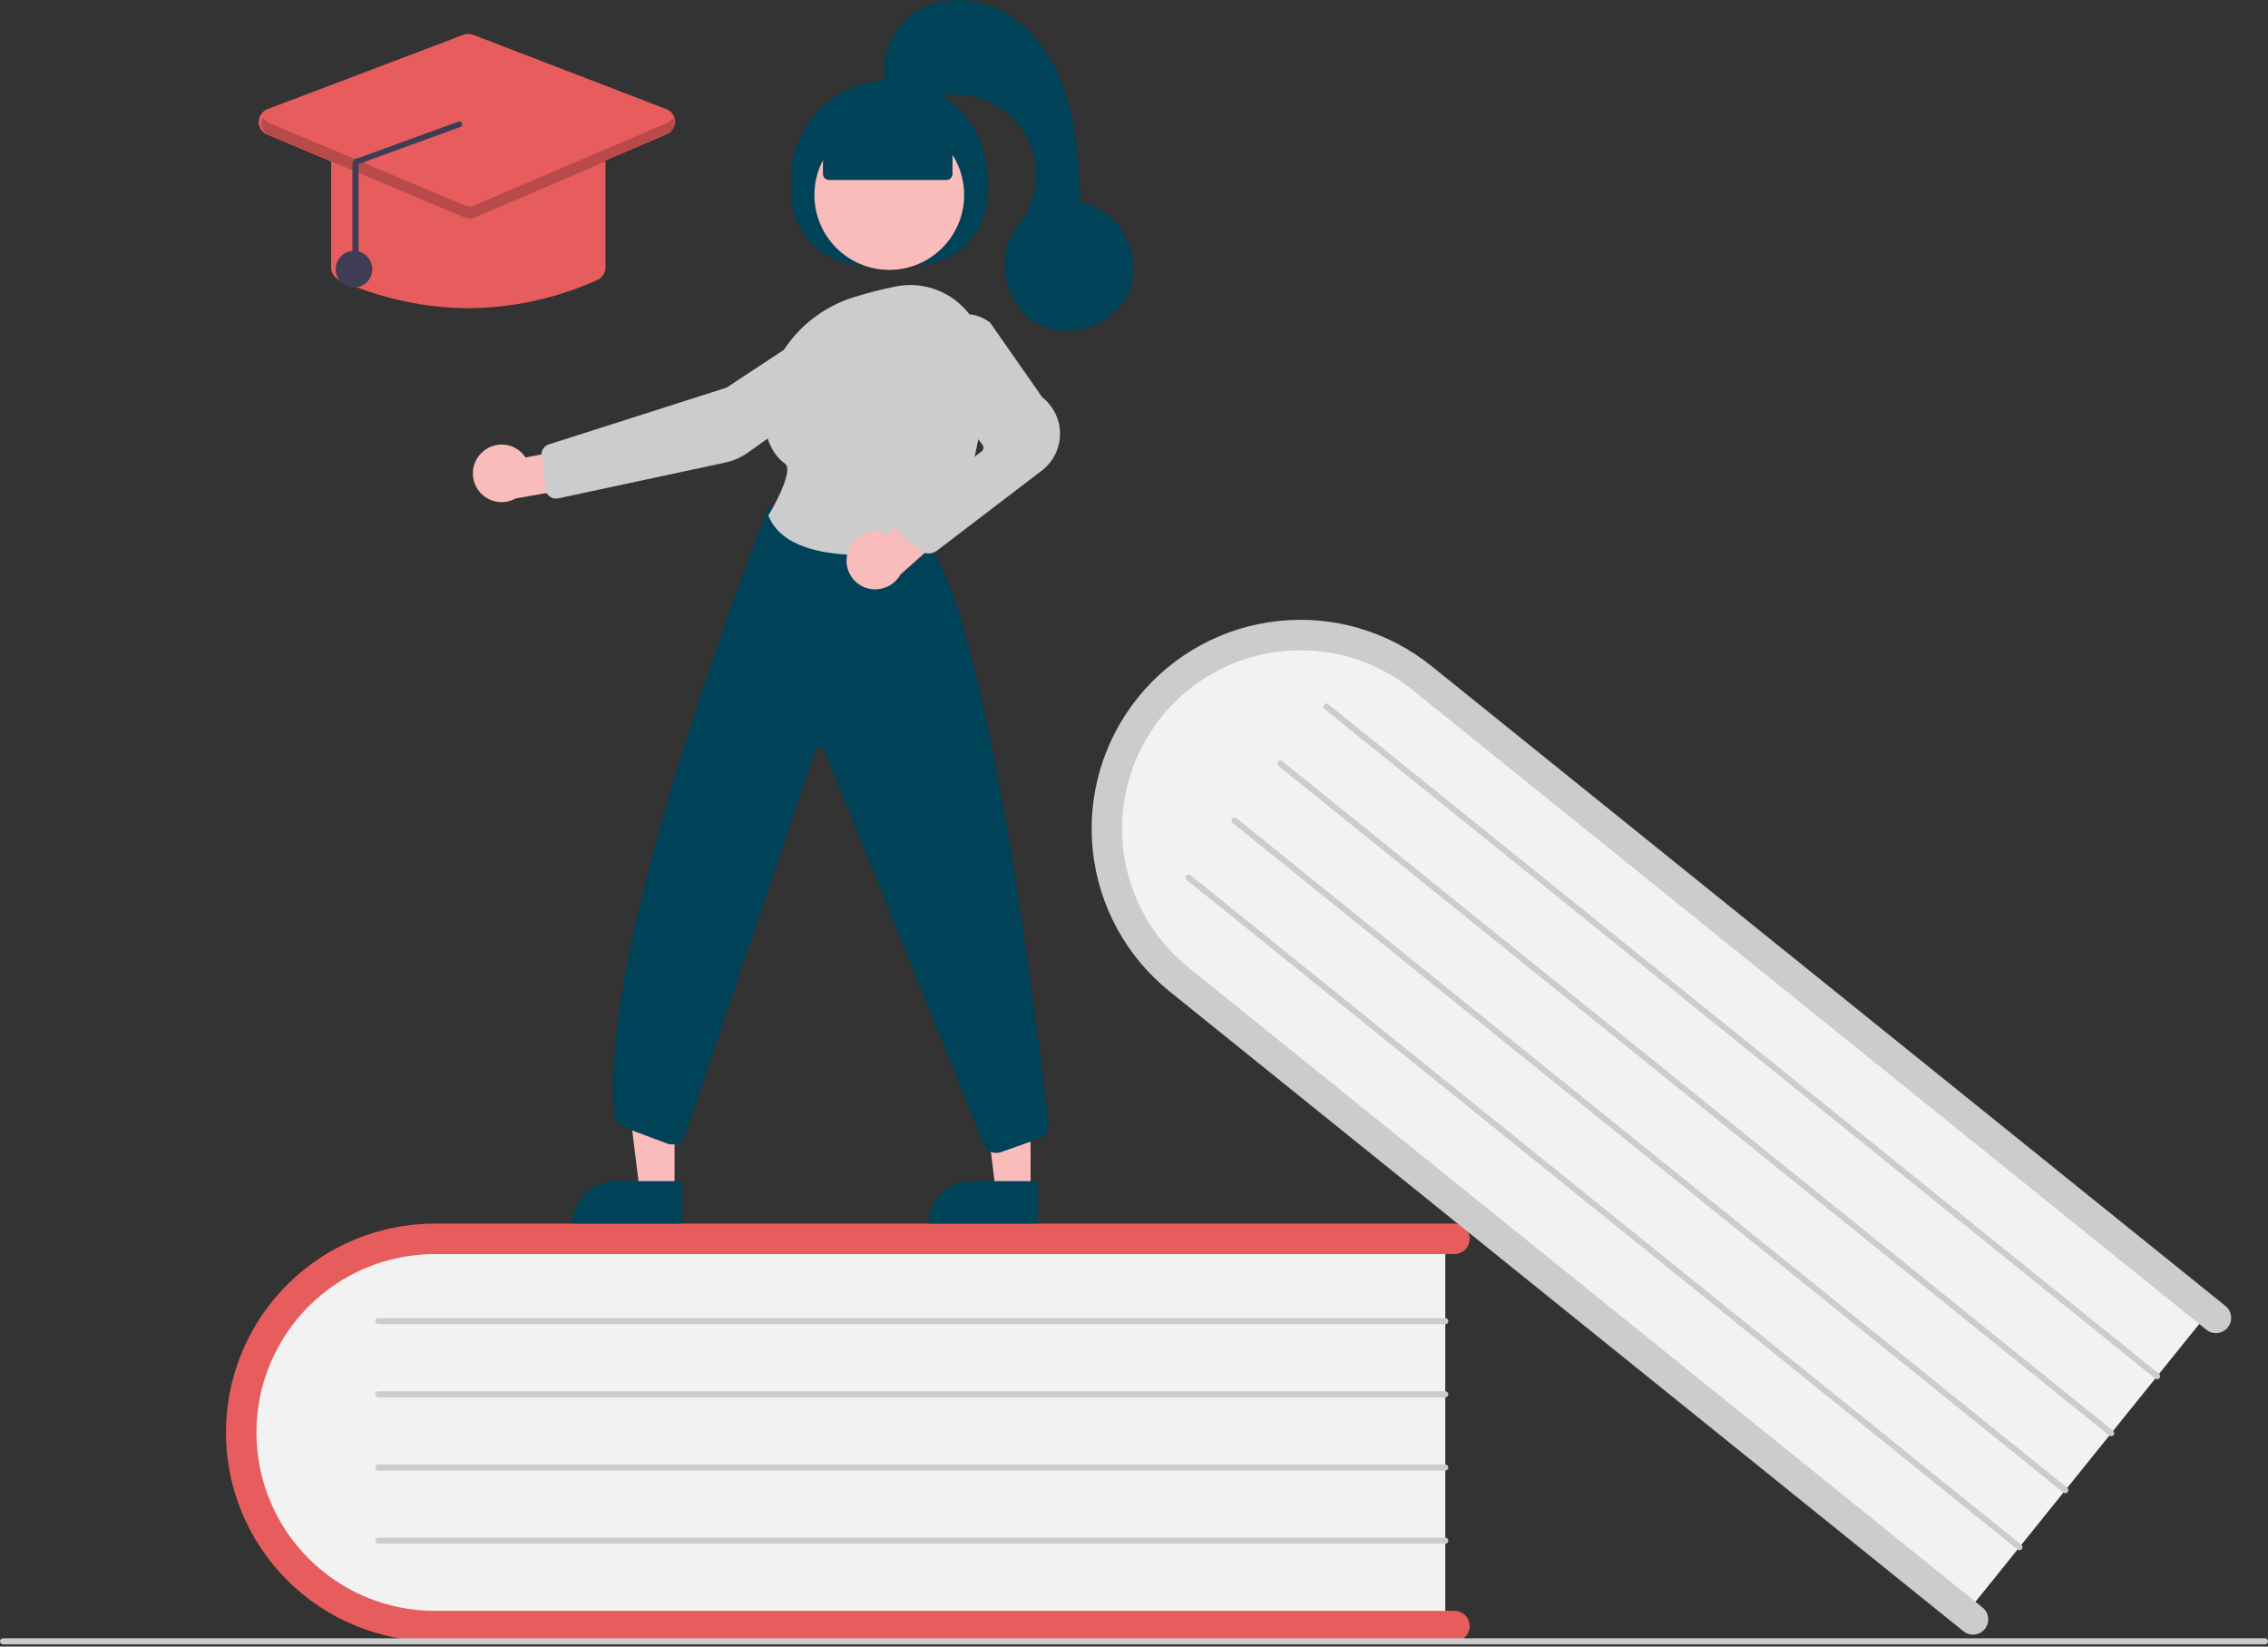 <svg width="744" height="540" viewBox="0 0 744 540" fill="none" xmlns="http://www.w3.org/2000/svg">
<rect x="0" y="0" width="744" height="540" fill="#333333" stroke="none"/>
<g clip-path="url(#clip0)">
<path d="M474.114 404.286V534.286H148.415C111.306 534.286 81.114 505.126 81.114 469.286C81.114 433.446 111.306 404.286 148.415 404.286H474.114Z" fill="#F2F2F2"/>
<path d="M482.114 533.286C482.114 534.612 481.587 535.884 480.649 536.821C479.712 537.759 478.44 538.286 477.114 538.286H142.614C124.447 538.286 107.024 531.069 94.177 518.223C81.331 505.377 74.114 487.953 74.114 469.786C74.114 451.619 81.331 434.196 94.177 421.349C107.024 408.503 124.447 401.286 142.614 401.286H477.114C478.44 401.286 479.712 401.813 480.65 402.751C481.587 403.688 482.114 404.96 482.114 406.286C482.114 407.612 481.587 408.884 480.65 409.822C479.712 410.759 478.44 411.286 477.114 411.286H142.614C127.099 411.286 112.219 417.45 101.249 428.42C90.278 439.391 84.114 454.271 84.114 469.786C84.114 485.301 90.278 500.181 101.249 511.152C112.219 522.123 127.099 528.286 142.614 528.286H477.114C478.44 528.287 479.712 528.814 480.649 529.751C481.587 530.689 482.114 531.96 482.114 533.286Z" fill="#E75C5C"/>
<path d="M474.114 434.286H124.114C123.849 434.286 123.595 434.181 123.407 433.993C123.22 433.806 123.114 433.551 123.114 433.286C123.114 433.021 123.22 432.767 123.407 432.579C123.595 432.392 123.849 432.286 124.114 432.286H474.114C474.38 432.286 474.634 432.392 474.821 432.579C475.009 432.767 475.114 433.021 475.114 433.286C475.114 433.551 475.009 433.806 474.821 433.993C474.634 434.181 474.38 434.286 474.114 434.286Z" fill="#CCCCCC"/>
<path d="M474.114 458.286H124.114C123.849 458.286 123.595 458.181 123.407 457.993C123.22 457.806 123.114 457.551 123.114 457.286C123.114 457.021 123.22 456.767 123.407 456.579C123.595 456.392 123.849 456.286 124.114 456.286H474.114C474.38 456.286 474.634 456.392 474.821 456.579C475.009 456.767 475.114 457.021 475.114 457.286C475.114 457.551 475.009 457.806 474.821 457.993C474.634 458.181 474.38 458.286 474.114 458.286Z" fill="#CCCCCC"/>
<path d="M474.114 482.286H124.114C123.849 482.286 123.595 482.181 123.407 481.993C123.22 481.806 123.114 481.551 123.114 481.286C123.114 481.021 123.22 480.767 123.407 480.579C123.595 480.392 123.849 480.286 124.114 480.286H474.114C474.38 480.286 474.634 480.392 474.821 480.579C475.009 480.767 475.114 481.021 475.114 481.286C475.114 481.551 475.009 481.806 474.821 481.993C474.634 482.181 474.38 482.286 474.114 482.286Z" fill="#CCCCCC"/>
<path d="M474.114 506.286H124.114C123.849 506.286 123.595 506.181 123.407 505.993C123.22 505.806 123.114 505.551 123.114 505.286C123.114 505.021 123.22 504.767 123.407 504.579C123.595 504.392 123.849 504.286 124.114 504.286H474.114C474.38 504.286 474.634 504.392 474.821 504.579C475.009 504.767 475.114 505.021 475.114 505.286C475.114 505.551 475.009 505.806 474.821 505.993C474.634 506.181 474.38 506.286 474.114 506.286Z" fill="#CCCCCC"/>
<path d="M725.832 428.757L644.267 529.985L390.652 325.635C361.756 302.352 356.541 260.703 379.028 232.795C401.515 204.887 443.32 201.124 472.216 224.407L725.832 428.757Z" fill="#F2F2F2"/>
<path d="M651.124 534.226C650.291 535.258 649.083 535.917 647.765 536.059C646.447 536.201 645.126 535.814 644.093 534.982L383.625 325.11C369.478 313.711 360.439 297.16 358.496 279.097C356.553 261.034 361.865 242.938 373.263 228.792C384.662 214.645 401.213 205.606 419.277 203.663C437.34 201.72 455.435 207.032 469.581 218.431L730.05 428.303C730.562 428.715 730.987 429.223 731.302 429.8C731.617 430.376 731.816 431.009 731.886 431.662C731.957 432.315 731.898 432.976 731.713 433.606C731.528 434.236 731.221 434.824 730.809 435.335C730.396 435.847 729.887 436.272 729.311 436.587C728.734 436.902 728.102 437.1 727.448 437.17C726.795 437.24 726.135 437.18 725.505 436.995C724.874 436.81 724.287 436.502 723.776 436.09L463.307 226.217C457.325 221.394 450.452 217.796 443.08 215.629C435.707 213.463 427.98 212.77 420.34 213.59C412.699 214.411 405.295 216.728 398.551 220.411C391.806 224.093 385.854 229.068 381.032 235.052C376.211 241.035 372.616 247.91 370.452 255.283C368.288 262.657 367.599 270.384 368.422 278.024C369.245 285.664 371.566 293.067 375.251 299.81C378.936 306.553 383.913 312.504 389.899 317.323L650.367 527.195C651.4 528.028 652.059 529.236 652.201 530.554C652.343 531.872 651.955 533.193 651.124 534.226Z" fill="#CCCCCC"/>
<path d="M707.009 452.117L434.471 232.52C434.368 232.438 434.283 232.336 434.221 232.22C434.158 232.105 434.118 231.979 434.104 231.848C434.09 231.718 434.102 231.586 434.139 231.46C434.176 231.334 434.237 231.216 434.319 231.114C434.402 231.012 434.504 230.927 434.619 230.864C434.734 230.801 434.861 230.761 434.991 230.747C435.122 230.733 435.254 230.745 435.38 230.782C435.506 230.819 435.623 230.88 435.726 230.963L708.264 450.56C708.366 450.642 708.451 450.744 708.514 450.859C708.578 450.974 708.617 451.101 708.631 451.232C708.646 451.362 708.634 451.495 708.597 451.621C708.56 451.747 708.498 451.864 708.416 451.967C708.333 452.069 708.232 452.154 708.116 452.217C708.001 452.28 707.874 452.32 707.744 452.334C707.613 452.348 707.481 452.336 707.355 452.299C707.229 452.261 707.111 452.2 707.009 452.117V452.117Z" fill="#CCCCCC"/>
<path d="M691.951 470.805L419.413 251.208C419.207 251.042 419.075 250.8 419.047 250.536C419.019 250.273 419.096 250.009 419.262 249.803C419.429 249.596 419.67 249.464 419.933 249.436C420.197 249.407 420.461 249.485 420.667 249.651L693.206 469.248C693.308 469.33 693.393 469.432 693.456 469.547C693.519 469.663 693.559 469.789 693.573 469.92C693.587 470.051 693.576 470.183 693.539 470.309C693.502 470.435 693.44 470.553 693.358 470.655C693.275 470.757 693.174 470.842 693.058 470.905C692.943 470.968 692.816 471.008 692.685 471.022C692.555 471.036 692.423 471.024 692.297 470.987C692.171 470.95 692.053 470.888 691.951 470.805Z" fill="#CCCCCC"/>
<path d="M676.893 489.494L404.355 269.897C404.148 269.73 404.016 269.489 403.988 269.225C403.959 268.961 404.037 268.697 404.203 268.491C404.37 268.284 404.611 268.152 404.875 268.124C405.139 268.096 405.403 268.173 405.609 268.339L678.147 487.937C678.25 488.019 678.335 488.121 678.398 488.236C678.461 488.351 678.5 488.478 678.514 488.609C678.528 488.739 678.517 488.871 678.48 488.997C678.443 489.123 678.381 489.241 678.299 489.343C678.216 489.445 678.115 489.53 677.999 489.593C677.884 489.656 677.758 489.696 677.627 489.71C677.496 489.724 677.364 489.712 677.238 489.675C677.112 489.638 676.995 489.577 676.893 489.494V489.494Z" fill="#CCCCCC"/>
<path d="M661.835 508.182L389.296 288.585C389.194 288.502 389.109 288.401 389.046 288.285C388.983 288.17 388.944 288.044 388.93 287.913C388.916 287.783 388.927 287.65 388.964 287.524C389.001 287.398 389.063 287.281 389.145 287.179C389.228 287.076 389.329 286.991 389.445 286.929C389.56 286.866 389.686 286.826 389.817 286.812C389.947 286.798 390.079 286.81 390.205 286.847C390.332 286.884 390.449 286.945 390.551 287.027L663.089 506.625C663.192 506.707 663.277 506.809 663.34 506.924C663.403 507.039 663.443 507.166 663.457 507.297C663.471 507.427 663.46 507.559 663.423 507.686C663.386 507.812 663.324 507.929 663.242 508.032C663.159 508.134 663.057 508.219 662.942 508.282C662.827 508.345 662.7 508.385 662.569 508.399C662.439 508.413 662.306 508.401 662.18 508.363C662.054 508.326 661.937 508.265 661.835 508.182Z" fill="#CCCCCC"/>
<path d="M743 539.286H1C0.735 539.286 0.48 539.181 0.293 538.993C0.105 538.806 0 538.551 0 538.286C0 538.021 0.105 537.767 0.293 537.579C0.48 537.392 0.735 537.286 1 537.286H743C743.265 537.286 743.52 537.392 743.707 537.579C743.895 537.767 744 538.021 744 538.286C744 538.551 743.895 538.806 743.707 538.993C743.52 539.181 743.265 539.286 743 539.286Z" fill="#CCCCCC"/>
<path d="M338.081 390.622L326.649 390.621L321.212 346.525L338.085 346.527L338.081 390.622Z" fill="#FABBBB"/>
<path d="M318.483 387.354H340.53V401.236H304.601C304.601 399.413 304.96 397.608 305.657 395.924C306.355 394.24 307.377 392.709 308.666 391.42C309.956 390.131 311.486 389.109 313.17 388.411C314.854 387.714 316.66 387.354 318.483 387.354Z" fill="#004257"/>
<path d="M221.286 390.622L209.854 390.621L204.417 346.525L221.29 346.527L221.286 390.622Z" fill="#FABBBB"/>
<path d="M201.688 387.354H223.736V401.236H187.806C187.806 399.413 188.165 397.608 188.863 395.924C189.56 394.24 190.583 392.709 191.872 391.42C193.161 390.131 194.691 389.109 196.375 388.411C198.06 387.714 199.865 387.354 201.688 387.354Z" fill="#004257"/>
<path d="M259.471 63.533V58.533C259.471 49.98 262.869 41.777 268.917 35.729C274.965 29.681 283.168 26.283 291.721 26.283H291.721C300.274 26.283 308.477 29.681 314.525 35.729C320.573 41.777 323.971 49.98 323.971 58.533V63.533C323.971 69.7 321.521 75.613 317.161 79.974C312.801 84.334 306.887 86.783 300.721 86.783H282.721C279.668 86.783 276.644 86.182 273.824 85.013C271.003 83.845 268.44 82.132 266.281 79.974C264.122 77.814 262.409 75.251 261.241 72.431C260.072 69.61 259.471 66.587 259.471 63.533Z" fill="#004257"/>
<path d="M291.721 88.503C305.286 88.503 316.282 77.507 316.282 63.942C316.282 50.378 305.286 39.381 291.721 39.381C278.156 39.381 267.16 50.378 267.16 63.942C267.16 77.507 278.156 88.503 291.721 88.503Z" fill="#FABBBB"/>
<path d="M158.125 148.356C159.121 147.414 160.312 146.703 161.614 146.272C162.915 145.841 164.295 145.7 165.656 145.86C167.018 146.02 168.328 146.477 169.494 147.198C170.66 147.919 171.653 148.886 172.405 150.033L193.459 146.05L199 158.255L169.188 163.462C167.178 164.596 164.822 164.954 162.566 164.468C160.31 163.982 158.311 162.685 156.947 160.823C155.583 158.961 154.95 156.663 155.167 154.365C155.384 152.068 156.436 149.929 158.125 148.356V148.356Z" fill="#FABBBB"/>
<path d="M272.573 103.971L272.848 104.389L238.322 127.133L180.064 145.736C179.292 145.984 178.629 146.492 178.189 147.174C177.75 147.856 177.56 148.669 177.652 149.475L178.923 160.421C178.979 160.906 179.136 161.373 179.384 161.793C179.631 162.213 179.964 162.577 180.36 162.862C180.757 163.146 181.208 163.344 181.686 163.444C182.163 163.543 182.656 163.542 183.133 163.44L237.963 151.687C240.616 151.121 243.125 150.017 245.334 148.441L284.122 120.844C285.528 119.839 286.65 118.486 287.379 116.918C288.108 115.35 288.418 113.62 288.28 111.897C288.138 110.171 287.549 108.512 286.571 107.083C285.593 105.654 284.26 104.504 282.703 103.747C281.146 102.989 279.418 102.65 277.691 102.762C275.963 102.875 274.294 103.435 272.848 104.389L272.573 103.971Z" fill="#CCCCCC"/>
<path d="M326.853 378.109C325.976 378.109 325.117 377.854 324.382 377.374C323.648 376.894 323.069 376.211 322.716 375.408L270.306 245.907C270.183 245.626 269.978 245.389 269.717 245.229C269.456 245.068 269.152 244.991 268.846 245.008C268.54 245.025 268.247 245.136 268.006 245.325C267.765 245.514 267.587 245.772 267.497 246.065L224.739 372.139C224.558 372.725 224.26 373.269 223.861 373.736C223.463 374.203 222.973 374.584 222.422 374.854C221.871 375.125 221.271 375.28 220.658 375.311C220.045 375.341 219.432 375.245 218.857 375.03L204.519 369.653C203.741 369.364 203.058 368.864 202.546 368.21C202.035 367.556 201.715 366.773 201.622 365.948C195.171 309.756 251.422 167.918 251.991 166.493L252.148 166.098L303.426 177.44L303.532 177.557C323.99 199.875 340.806 340.639 343.969 368.63C344.087 369.641 343.857 370.662 343.317 371.525C342.777 372.388 341.959 373.041 340.998 373.377L328.342 377.853C327.864 378.022 327.36 378.109 326.853 378.109Z" fill="#004257"/>
<path d="M282.673 182.006C270.249 182.006 256.398 179.529 252.135 169.305L252.037 169.07L252.169 168.852C255.534 163.331 259.982 153.912 257.592 152.144C252.882 148.662 250.597 142.934 250.8 135.118C251.24 118.153 262.8 103.09 279.566 97.636H279.566C284.246 96.138 289.008 94.912 293.829 93.964C297.344 93.254 300.972 93.332 304.453 94.192C307.934 95.052 311.181 96.671 313.962 98.935C316.777 101.214 319.053 104.088 320.626 107.351C322.198 110.613 323.029 114.184 323.058 117.806C323.233 135.937 320.442 161.189 306.145 178.526C305.475 179.33 304.543 179.873 303.512 180.057C296.634 181.301 289.662 181.953 282.673 182.006Z" fill="#CCCCCC"/>
<path d="M278.051 181.327C278.727 178.901 280.333 176.841 282.52 175.593C284.707 174.345 287.298 174.011 289.729 174.663C290.226 174.801 290.71 174.981 291.177 175.199L307.164 160.65L318.282 168.14L295.42 188.371C294.388 190.232 292.763 191.695 290.803 192.526C288.844 193.357 286.663 193.509 284.607 192.958C283.409 192.63 282.289 192.068 281.31 191.305C280.331 190.541 279.513 189.591 278.903 188.51C278.294 187.428 277.904 186.236 277.758 185.003C277.612 183.771 277.711 182.521 278.051 181.327Z" fill="#FABBBB"/>
<path d="M304.632 181.511C303.595 181.512 302.589 181.153 301.786 180.496L295.482 175.345C294.956 174.915 294.535 174.372 294.249 173.757C293.963 173.141 293.82 172.469 293.83 171.791C293.841 171.112 294.004 170.444 294.309 169.838C294.614 169.232 295.053 168.702 295.591 168.289L322.033 148.01C322.346 147.768 322.552 147.413 322.605 147.02C322.658 146.628 322.554 146.231 322.316 145.915L305.996 124.339C304.1 121.84 303.149 118.752 303.311 115.619C303.474 112.487 304.739 109.513 306.883 107.224C309.142 104.785 312.235 103.284 315.548 103.019C318.862 102.754 322.154 103.745 324.771 105.794L324.874 105.903L341.916 130.305C343.759 131.75 345.243 133.601 346.252 135.714C347.261 137.828 347.768 140.146 347.733 142.487C347.698 144.829 347.123 147.13 346.051 149.212C344.98 151.295 343.441 153.101 341.556 154.49L307.311 180.629C306.535 181.202 305.596 181.511 304.632 181.511Z" fill="#CCCCCC"/>
<path d="M269.965 57.033V44.847L291.721 35.347L312.465 44.847V57.033C312.465 57.563 312.255 58.072 311.88 58.447C311.504 58.822 310.996 59.033 310.465 59.033H271.965C271.435 59.033 270.926 58.822 270.551 58.447C270.176 58.072 269.965 57.563 269.965 57.033Z" fill="#004257"/>
<path d="M290.722 27.9C287.523 17.661 294.241 5.927 304.173 1.875C314.104 -2.178 325.986 0.655 334.367 7.351C342.747 14.046 347.946 24.075 350.701 34.442C353.456 44.808 353.979 55.618 354.488 66.333C366.69 68.574 374.99 83.047 370.763 94.711C366.536 106.375 350.891 112.17 340.086 106.074C329.28 99.977 326.151 83.589 333.949 73.94C337.639 69.374 339.7 63.708 339.806 57.839C339.912 51.969 338.057 46.232 334.535 41.536C331.012 36.84 326.023 33.453 320.359 31.913C314.694 30.372 308.677 30.765 303.261 33.03C297.248 35.545 289.702 29.011 290.722 27.9Z" fill="#004257"/>
<path d="M153.614 101.083C139.005 100.987 124.578 97.827 111.266 91.808C110.474 91.455 109.801 90.879 109.33 90.15C108.859 89.421 108.611 88.572 108.614 87.704V51.286C108.616 50.093 109.09 48.949 109.934 48.106C110.777 47.262 111.921 46.788 113.114 46.786H194.114C195.307 46.788 196.451 47.262 197.295 48.106C198.138 48.949 198.613 50.093 198.614 51.286V87.704C198.618 88.572 198.369 89.422 197.898 90.15C197.427 90.879 196.755 91.455 195.962 91.808C182.65 97.827 168.224 100.987 153.614 101.083Z" fill="#E75C5C"/>
<path d="M153.603 71.58C153.003 71.58 152.408 71.461 151.854 71.228L87.623 44.129C86.794 43.779 86.09 43.19 85.599 42.436C85.109 41.682 84.856 40.799 84.873 39.9C84.889 39.001 85.174 38.128 85.692 37.393C86.209 36.658 86.935 36.094 87.776 35.776L152.008 11.408C153.043 11.013 154.187 11.016 155.22 11.415L218.592 35.782C219.428 36.104 220.148 36.667 220.662 37.401C221.176 38.134 221.459 39.004 221.476 39.899C221.492 40.795 221.241 41.675 220.755 42.426C220.269 43.178 219.569 43.768 218.746 44.12L155.373 71.219C154.813 71.458 154.211 71.58 153.603 71.58Z" fill="#E75C5C"/>
<path d="M116.114 94.286C119.428 94.286 122.114 91.6 122.114 88.286C122.114 84.972 119.428 82.286 116.114 82.286C112.801 82.286 110.114 84.972 110.114 88.286C110.114 91.6 112.801 94.286 116.114 94.286Z" fill="#3F3D56"/>
<path opacity="0.2" d="M218.965 40.274L155.592 67.373C155.098 67.584 154.566 67.694 154.029 67.695C153.491 67.696 152.959 67.589 152.464 67.381L88.232 40.282C87.426 39.95 86.753 39.358 86.32 38.601C86.036 39.092 85.861 39.638 85.805 40.202C85.749 40.766 85.813 41.336 85.994 41.873C86.175 42.41 86.468 42.903 86.854 43.318C87.24 43.733 87.71 44.062 88.232 44.282L152.464 71.381C152.959 71.589 153.491 71.696 154.029 71.695C154.566 71.694 155.098 71.584 155.592 71.373L218.965 44.274C219.485 44.052 219.952 43.722 220.335 43.307C220.718 42.892 221.009 42.399 221.188 41.863C221.367 41.327 221.43 40.759 221.373 40.197C221.317 39.634 221.142 39.09 220.859 38.601C220.429 39.352 219.763 39.94 218.965 40.274Z" fill="black"/>
<path d="M116.618 88.263C116.884 88.263 117.138 88.157 117.326 87.97C117.513 87.782 117.618 87.528 117.618 87.263V53.801L150.6 41.786C150.865 41.79 151.121 41.688 151.311 41.504C151.501 41.319 151.611 41.066 151.615 40.801C151.618 40.536 151.517 40.28 151.332 40.09C151.147 39.899 150.895 39.79 150.629 39.786L117.648 51.801C117.383 51.795 117.119 51.843 116.873 51.942C116.626 52.041 116.402 52.189 116.215 52.377C116.025 52.562 115.875 52.784 115.772 53.029C115.67 53.273 115.618 53.536 115.618 53.801V87.263C115.618 87.528 115.724 87.782 115.911 87.97C116.099 88.157 116.353 88.263 116.618 88.263Z" fill="#3F3D56"/>
</g>
<defs>
<clipPath id="clip0">
<rect width="744" height="539.286" fill="white"/>
</clipPath>
</defs>
</svg>
